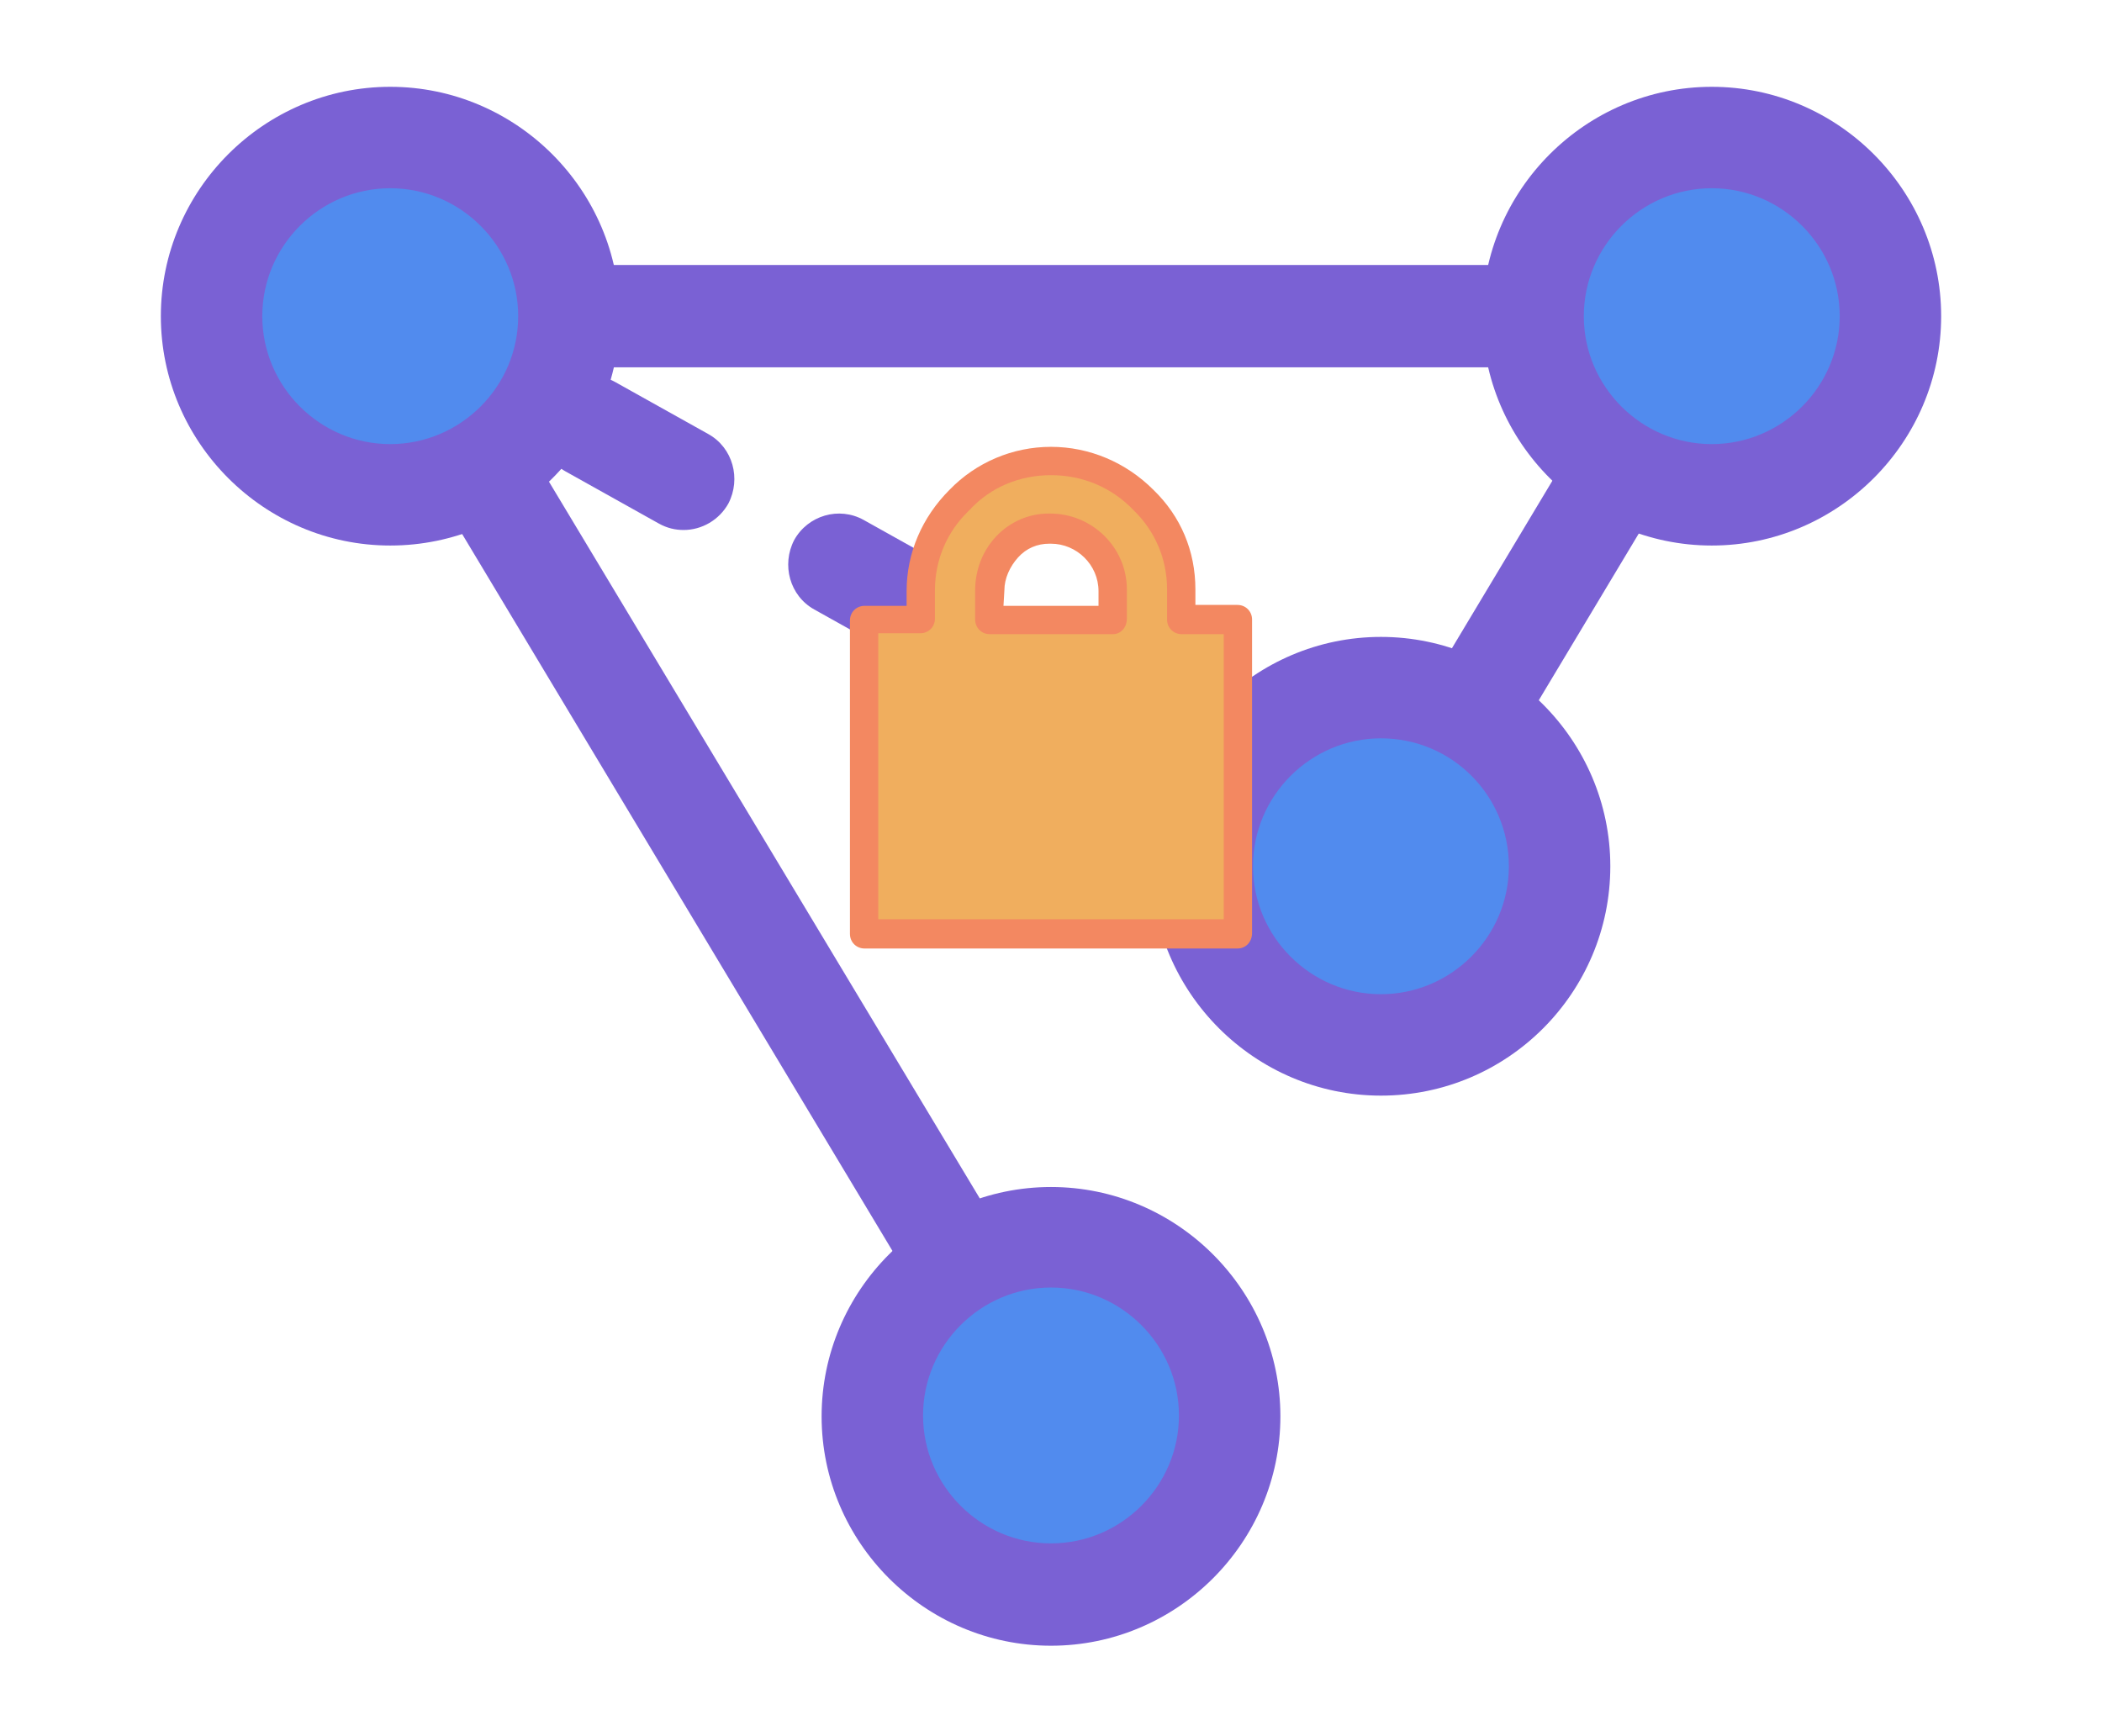 <?xml version="1.0" encoding="utf-8"?>
<!-- Generator: Adobe Illustrator 27.4.1, SVG Export Plug-In . SVG Version: 6.00 Build 0)  -->
<svg version="1.1" id="Layer_1" xmlns="http://www.w3.org/2000/svg" xmlns:xlink="http://www.w3.org/1999/xlink" x="0px" y="0px"
	 viewBox="0 0 230 190" style="enable-background:new 0 0 230 190;" xml:space="preserve">
<style type="text/css">
	.st0{fill:#7A61D4;}
	.st1{fill:#518BEE;}
	.st2{fill:#F0AE5E;}
	.st3{fill:#F38861;}
</style>
<g>
	<g>
		<g>
			<path class="st0" d="M47.6,42.9c-0.9,0-1.8-0.2-2.7-0.7L40,39.5c-2.7-1.5-3.7-4.9-2.2-7.6c1.5-2.7,4.9-3.7,7.6-2.2l4.9,2.7
				c2.7,1.5,3.7,4.9,2.2,7.6C51.4,41.8,49.5,42.9,47.6,42.9z"/>
			<path class="st0" d="M129.3,88.2c-0.9,0-1.8-0.2-2.7-0.7l-10.2-5.7c-2.7-1.5-3.6-4.9-2.2-7.6c1.5-2.7,4.9-3.7,7.6-2.2l10.2,5.7
				c2.7,1.5,3.6,4.9,2.2,7.6C133.1,87.2,131.2,88.2,129.3,88.2z M102,73.1c-0.9,0-1.8-0.2-2.7-0.7l-10.2-5.7
				c-2.7-1.5-3.6-4.9-2.2-7.6c1.5-2.7,4.9-3.7,7.6-2.2l10.2,5.7c2.7,1.5,3.6,4.9,2.2,7.6C105.9,72.1,104,73.1,102,73.1z M74.8,58
				c-0.9,0-1.8-0.2-2.7-0.7l-10.2-5.7c-2.7-1.5-3.6-4.9-2.2-7.6c1.5-2.7,4.9-3.7,7.6-2.2l10.2,5.7c2.7,1.5,3.6,4.9,2.2,7.6
				C78.7,56.9,76.8,58,74.8,58z"/>
			<path class="st0" d="M151.1,100.3c-0.9,0-1.8-0.2-2.7-0.7l-4.9-2.7c-2.7-1.5-3.7-4.9-2.2-7.6c1.5-2.7,4.9-3.7,7.6-2.2l4.9,2.7
				c2.7,1.5,3.7,4.9,2.2,7.6C155,99.3,153.1,100.3,151.1,100.3z"/>
		</g>
		<path class="st0" d="M151.1,100.3c-1,0-2-0.3-2.9-0.8c-2.6-1.6-3.5-5-1.9-7.6l36.1-60.2c1.6-2.6,5-3.5,7.6-1.9
			c2.6,1.6,3.5,5,1.9,7.6l-36.1,60.2C154.9,99.4,153,100.3,151.1,100.3z"/>
		<path class="st0" d="M115,160.5c-1.9,0-3.7-1-4.8-2.7L38,37.5c-1.6-2.6-0.7-6,1.9-7.6c2.6-1.6,6-0.7,7.6,1.9l72.3,120.3
			c1.6,2.6,0.7,6-1.9,7.6C117,160.2,116,160.5,115,160.5z"/>
		<path class="st0" d="M187.3,40.2H42.7c-3.1,0-5.6-2.5-5.6-5.6s2.5-5.6,5.6-5.6h144.5c3.1,0,5.6,2.5,5.6,5.6S190.3,40.2,187.3,40.2
			z"/>
		<g>
			<circle class="st1" cx="42.7" cy="34.6" r="19.6"/>
			<path class="st0" d="M42.7,59.7c-13.8,0-25.1-11.3-25.1-25.1S28.9,9.5,42.7,9.5c13.8,0,25.1,11.3,25.1,25.1S56.6,59.7,42.7,59.7z
				 M42.7,20.6c-7.7,0-14,6.3-14,14s6.3,14,14,14s14-6.3,14-14S50.4,20.6,42.7,20.6z"/>
		</g>
		<g>
			<circle class="st1" cx="187.3" cy="34.6" r="19.6"/>
			<path class="st0" d="M187.3,59.7c-13.8,0-25.1-11.3-25.1-25.1s11.3-25.1,25.1-25.1c13.8,0,25.1,11.3,25.1,25.1
				S201.1,59.7,187.3,59.7z M187.3,20.6c-7.7,0-14,6.3-14,14s6.3,14,14,14c7.7,0,14-6.3,14-14S195,20.6,187.3,20.6z"/>
		</g>
		<g>
			<circle class="st1" cx="115" cy="154.9" r="19.6"/>
			<path class="st0" d="M115,180.1c-13.8,0-25.1-11.3-25.1-25.1c0-13.8,11.3-25.1,25.1-25.1c13.8,0,25.1,11.3,25.1,25.1
				C140.1,168.8,128.8,180.1,115,180.1z M115,140.9c-7.7,0-14,6.3-14,14c0,7.7,6.3,14,14,14s14-6.3,14-14
				C129,147.2,122.7,140.9,115,140.9z"/>
		</g>
		<g>
			<circle class="st1" cx="151.1" cy="94.8" r="19.6"/>
			<path class="st0" d="M151.1,119.9c-13.8,0-25.1-11.3-25.1-25.1s11.3-25.1,25.1-25.1c13.8,0,25.1,11.3,25.1,25.1
				S165,119.9,151.1,119.9z M151.1,80.8c-7.7,0-14,6.3-14,14s6.3,14,14,14s14-6.3,14-14S158.9,80.8,151.1,80.8z"/>
		</g>
	</g>
	<g>
		<path class="st2" d="M129.3,67.9v-3c0-0.1,0-0.2,0-0.3c0-3.8-1.6-7.3-4.1-9.8l0,0c-2.6-2.6-6.1-4.3-10.1-4.3
			c-3.9,0-7.5,1.6-10.1,4.2l0,0c-2.6,2.5-4.3,6-4.3,9.9c0,0,0,0.1,0,0.1l0,0v3h-6.1v34.3h40.8V67.9H129.3z M121.8,67.9h-13.5v-3.2
			c0,0,0,0,0-0.1c0-1.8,0.7-3.5,1.9-4.7l0,0c1.1-1.2,2.8-2,4.6-2c0.1,0,0.1,0,0.2,0l0,0c0,0,0,0,0,0c3.7,0,6.8,3,6.8,6.8v0
			L121.8,67.9z"/>
		<path class="st3" d="M135.4,103.8H94.6c-0.9,0-1.6-0.7-1.6-1.6V67.9c0-0.9,0.7-1.6,1.6-1.6h4.6l0-1.6c0-4.2,1.7-8.1,4.7-11.1
			c2.9-3,6.9-4.7,11.1-4.7c4.2,0,8.2,1.7,11.2,4.7c3,2.9,4.6,6.7,4.6,10.9l0,1.7h4.6c0.9,0,1.6,0.7,1.6,1.6v34.3
			C137,103.1,136.3,103.8,135.4,103.8z M96.2,100.6h37.7V69.4h-4.6c-0.9,0-1.6-0.7-1.6-1.6l0-3.3c0-3.3-1.3-6.4-3.7-8.7
			c-2.4-2.5-5.6-3.8-9-3.8s-6.6,1.3-8.9,3.8c0,0-0.1,0.1-0.1,0.1c-2.4,2.3-3.7,5.4-3.7,8.7l0,0.1c0,0,0,0,0,0c0,0,0,0,0,0v3
			c0,0.9-0.7,1.6-1.6,1.6h-4.6V100.6z M121.8,69.4h-13.5c-0.9,0-1.6-0.7-1.6-1.6v-3.2c0-2.2,0.8-4.3,2.3-5.9
			c1.5-1.6,3.6-2.5,5.7-2.5l0.2,0c4.6,0,8.4,3.7,8.4,8.3l0,3.2C123.3,68.7,122.6,69.4,121.8,69.4z M109.8,66.3h10.4l0-1.6
			c0-2.9-2.4-5.2-5.2-5.2c0,0,0,0,0,0c0,0,0,0,0,0l-0.2,0c-1.3,0-2.5,0.5-3.4,1.5c0,0,0,0,0,0c-0.9,1-1.5,2.3-1.5,3.6L109.8,66.3z"
			/>
	</g>
</g>
</svg>
